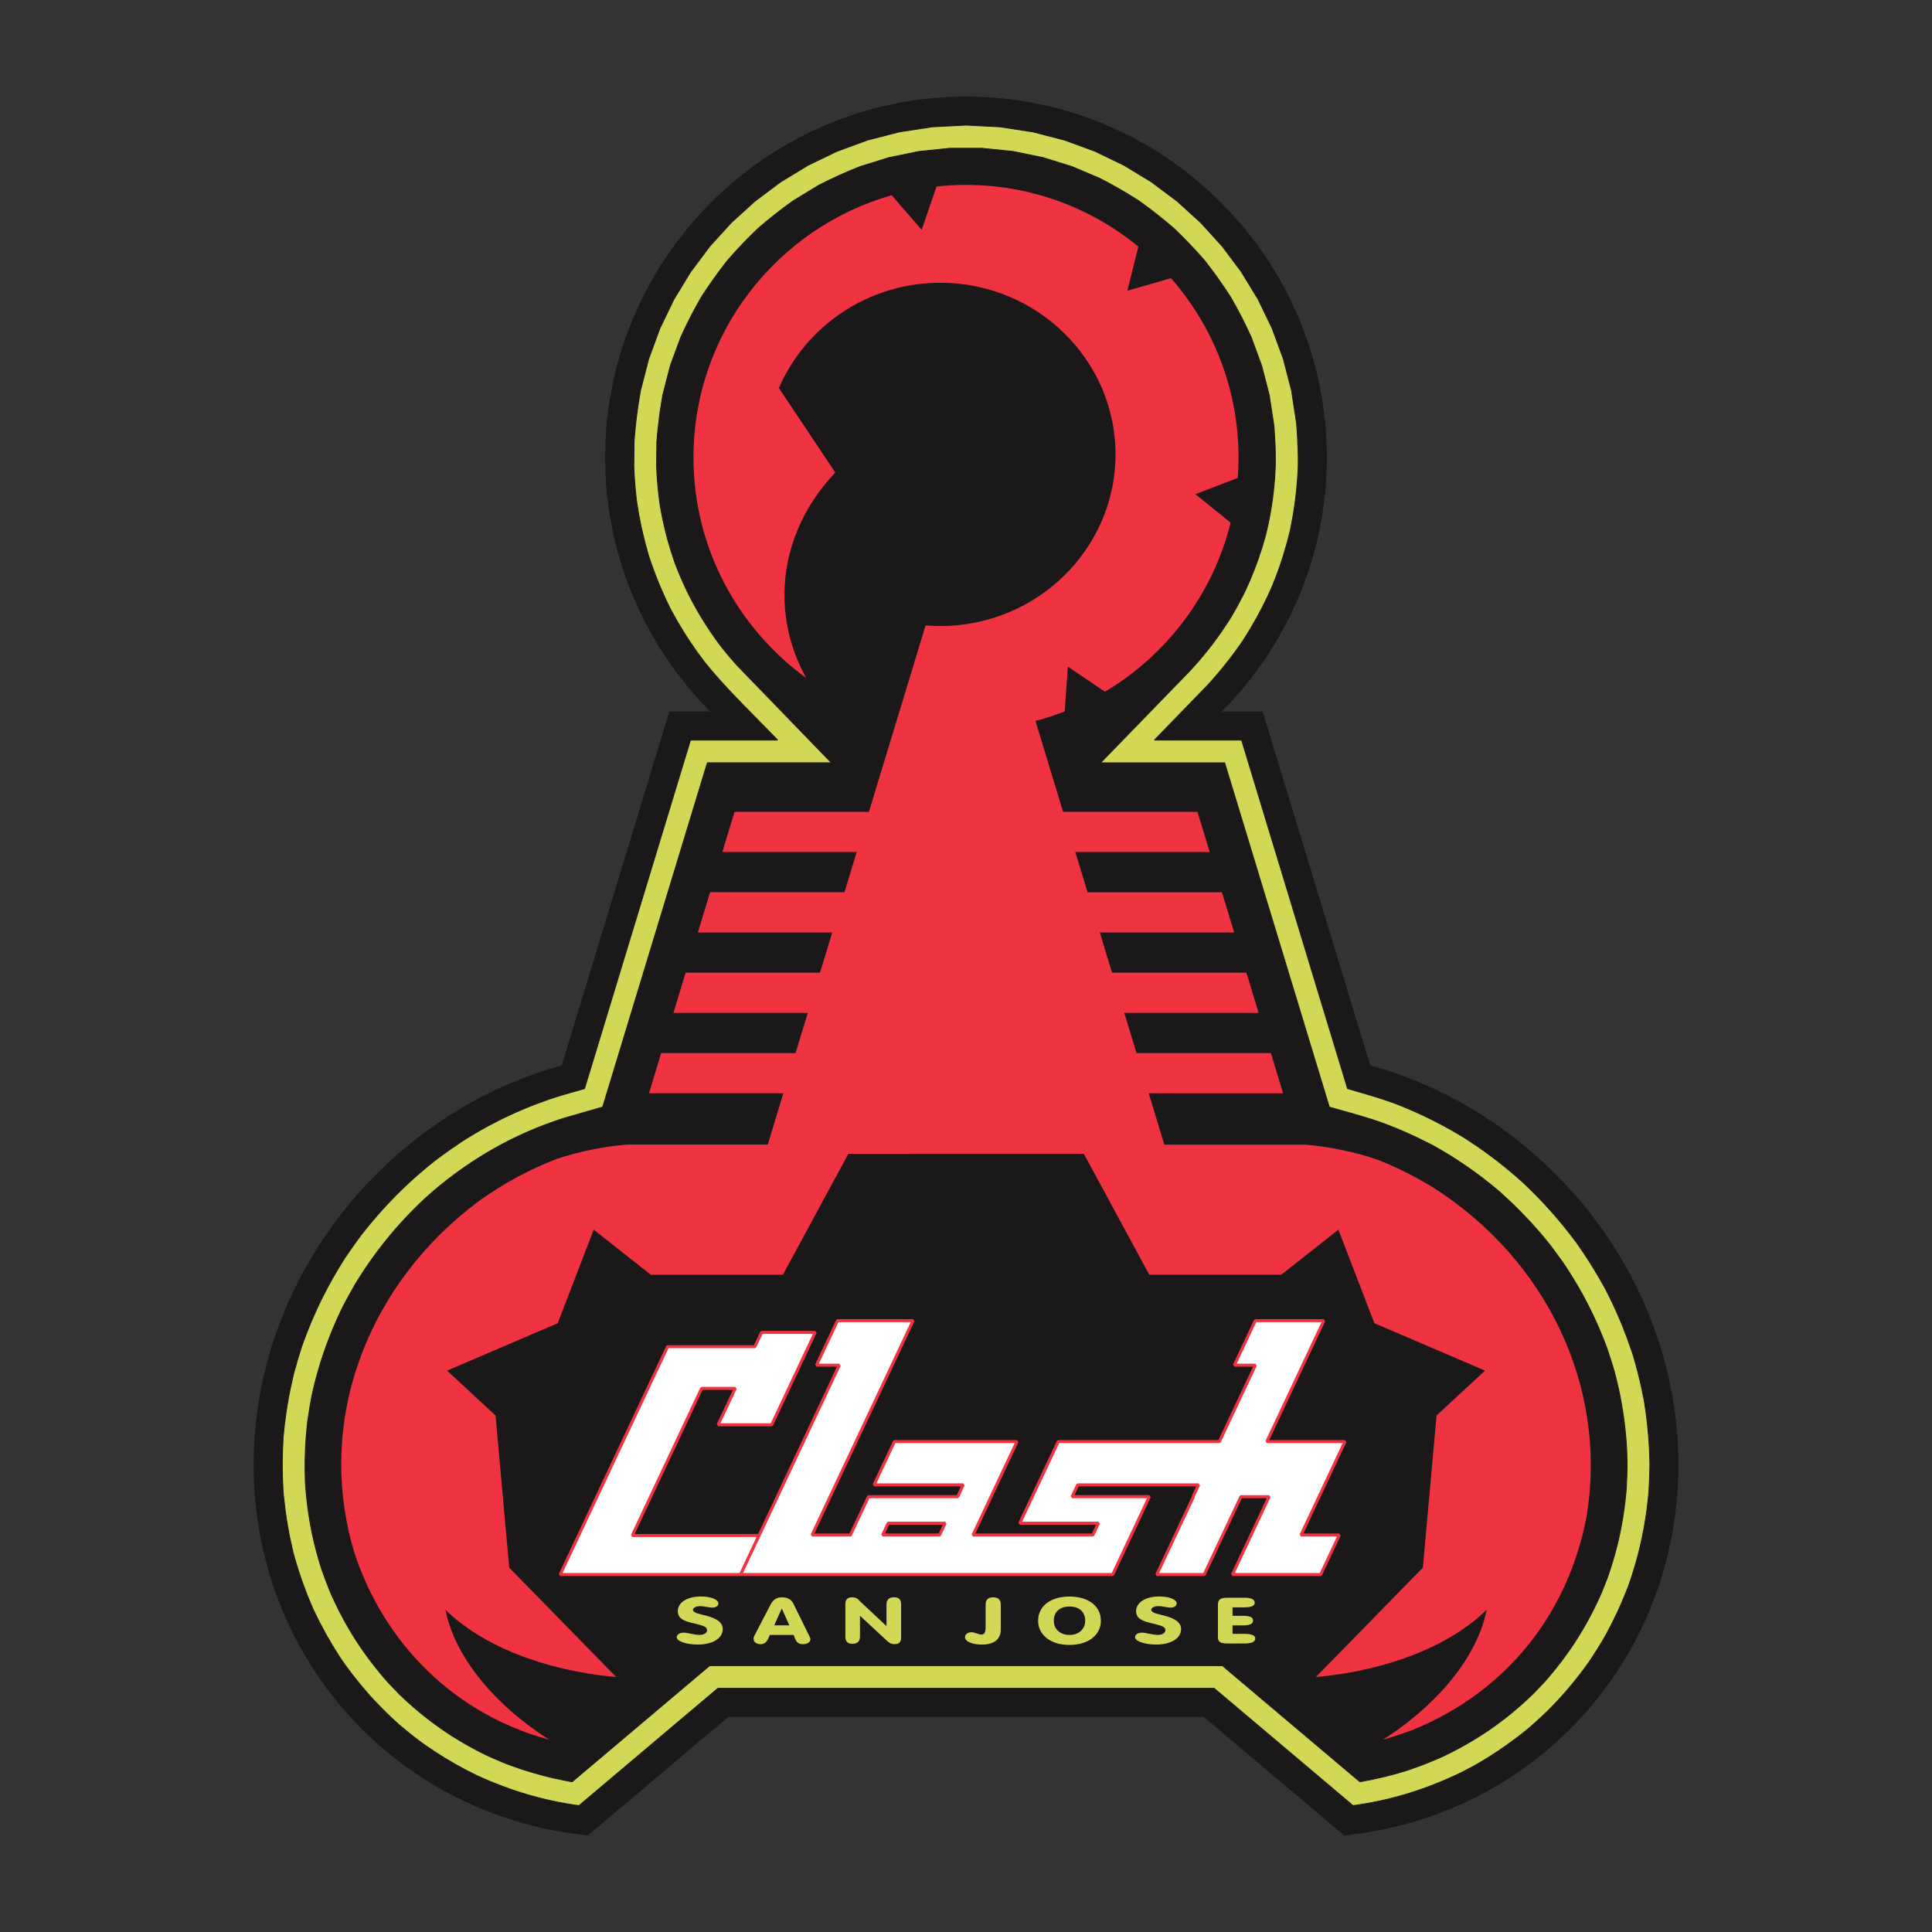 <?xml version="1.0" encoding="utf-8"?>
<!-- Generator: Adobe Illustrator 14.0.0, SVG Export Plug-In . SVG Version: 6.00 Build 43363)  -->
<!DOCTYPE svg PUBLIC "-//W3C//DTD SVG 1.1//EN" "http://www.w3.org/Graphics/SVG/1.1/DTD/svg11.dtd">
<svg version="1.1" id="Layer_1" xmlns="http://www.w3.org/2000/svg" xmlns:xlink="http://www.w3.org/1999/xlink" x="0px" y="0px"
	 width="200px" height="200px" viewBox="0 0 200 200" enable-background="new 0 0 200 200" xml:space="preserve">
<rect x="0" y="0" width="200" height="200" fill="#333333" stroke="none"/>
<path fill="#1A1818" d="M141.848,110.292c7.668,2.106,14.504,6.343,19.877,11.963c7.445,7.791,12.021,18.228,12.021,29.377
	c0,10.919-4.393,20.621-11.368,27.517c-6.052,5.981-14.146,9.945-23.233,10.854l0,0l-14.539-12.273H75.397L60.859,190l0,0
	c-9.093-0.906-17.185-4.87-23.236-10.852c-6.978-6.896-11.368-16.6-11.368-27.519c0-11.149,4.574-21.586,12.022-29.377
	c5.37-5.62,12.208-9.854,19.876-11.963l0,0l11.138-36.634h4.231l0,0c-6.717-6.76-10.877-16.062-10.877-26.304
	C62.646,26.781,79.427,10,100,10c20.574,0,37.354,16.781,37.354,37.354c0,10.243-4.16,19.544-10.875,26.304l0,0h4.229
	L141.848,110.292L141.848,110.292z"/>
<path fill="#D2D755" stroke="#1A1818" stroke-width="0.092" stroke-miterlimit="1" d="M145.784,114.773l0.938,0.41l0.928,0.434
	l0.914,0.453l0.905,0.476l0.896,0.499l0.889,0.521l0.442,0.27l0,0c0.394,0.256,0.785,0.516,1.176,0.78
	c0.382,0.265,0.766,0.536,1.145,0.811c0.375,0.276,0.748,0.56,1.117,0.845c0.365,0.289,0.729,0.582,1.09,0.881l0,0l0.715,0.607
	l0.707,0.625l0.762,0.729l0.74,0.739l0.721,0.756l0.699,0.771l0.686,0.787l0.667,0.806l0.652,0.82l0.638,0.84l0,0
	c0.271,0.387,0.536,0.773,0.8,1.166c0.322,0.488,0.64,0.982,0.946,1.481c0.243,0.397,0.482,0.805,0.72,1.211
	c0.177,0.307,0.351,0.614,0.521,0.927c0.216,0.42,0.428,0.848,0.635,1.271c0.199,0.424,0.396,0.851,0.589,1.278
	c0.187,0.429,0.368,0.859,0.546,1.293c0.174,0.435,0.344,0.872,0.506,1.313c0.161,0.442,0.318,0.89,0.471,1.338l0,0l0.146,0.45l0,0
	c0.165,0.565,0.322,1.138,0.473,1.712c0.145,0.569,0.279,1.146,0.406,1.722c0.082,0.385,0.161,0.773,0.237,1.162
	c0.065,0.415,0.13,0.833,0.188,1.251c0.056,0.413,0.104,0.829,0.151,1.246c0.043,0.412,0.083,0.829,0.117,1.244
	c0.028,0.415,0.06,0.833,0.082,1.25c0.019,0.42,0.032,0.842,0.045,1.264l0,0l0.007,0.421l0,0c-0.007,0.469-0.02,0.938-0.033,1.408
	c-0.021,0.468-0.045,0.938-0.072,1.406l0,0l-0.061,0.627l-0.068,0.623l-0.076,0.617l-0.088,0.613l-0.097,0.608l-0.104,0.606
	l-0.113,0.604l-0.125,0.603l-0.134,0.599l-0.144,0.597l-0.152,0.598l-0.164,0.596l-0.176,0.596l-0.185,0.596l-0.192,0.598
	l-0.205,0.595l-0.278,0.713l0,0c-0.285,0.705-0.587,1.401-0.906,2.093c-0.162,0.342-0.327,0.685-0.497,1.022
	c-0.336,0.661-0.679,1.325-1.06,1.963c-0.337,0.552-0.679,1.101-1.03,1.642l0,0l-0.176,0.27l-0.358,0.505l-0.362,0.497l-0.368,0.488
	l-0.378,0.479l-0.381,0.474l-0.388,0.465l-0.396,0.459l-0.401,0.451l-0.409,0.445l-0.417,0.438l-0.424,0.435l-0.435,0.427
	L159.5,177.8l-0.449,0.416l-0.459,0.41l-0.468,0.404l0,0c-0.326,0.263-0.653,0.521-0.985,0.778c-0.33,0.25-0.664,0.5-1,0.741
	c-0.34,0.239-0.68,0.476-1.021,0.707c-0.347,0.229-0.694,0.454-1.048,0.677c-0.354,0.219-0.713,0.435-1.072,0.646l0,0l-0.362,0.208
	l-1.321,0.695l-0.678,0.319l-0.684,0.31l-0.686,0.296l-0.688,0.28l-0.689,0.267l-0.697,0.252l-0.699,0.237l-0.704,0.225
	l-0.708,0.208l-0.714,0.196l-0.718,0.18l-0.725,0.165l-0.728,0.151l-0.733,0.136l-0.738,0.121l-0.658,0.095l-14.383-12.145H74.319
	L59.935,186.92l-0.61-0.087l-0.692-0.112l-0.688-0.125l-0.683-0.139l-0.679-0.15l-0.674-0.164l-0.671-0.178l-0.666-0.189
	l-0.662-0.201l-0.66-0.215l-0.655-0.229l-0.652-0.24l-0.65-0.252l-0.646-0.264l-0.645-0.277l-0.641-0.287l0,0
	c-0.377-0.187-0.753-0.377-1.125-0.567c-0.368-0.195-0.734-0.396-1.1-0.601c-0.359-0.207-0.719-0.418-1.075-0.633
	c-0.354-0.218-0.707-0.441-1.057-0.668c-0.351-0.23-0.696-0.467-1.042-0.706l0,0l-0.344-0.243l0,0
	c-0.294-0.222-0.586-0.447-0.878-0.672c-0.48-0.383-0.957-0.771-1.427-1.169l0,0l-0.423-0.383l-0.417-0.386l-0.409-0.393
	l-0.401-0.396l-0.395-0.401l-0.387-0.403l-0.382-0.41l-0.373-0.415l-0.729-0.849l-0.355-0.436l-0.351-0.439l-0.345-0.445
	l-0.675-0.912l-0.33-0.467l-0.413-0.64l0,0c-0.403-0.639-0.789-1.284-1.161-1.94c-0.243-0.438-0.481-0.883-0.712-1.326
	c-0.228-0.451-0.451-0.906-0.668-1.362c-0.205-0.476-0.404-0.952-0.596-1.432c-0.186-0.478-0.365-0.958-0.536-1.44
	c-0.126-0.361-0.249-0.729-0.367-1.092c-0.154-0.492-0.304-0.986-0.443-1.48l0,0l-0.104-0.375l0,0
	c-0.123-0.519-0.24-1.041-0.35-1.562c-0.103-0.519-0.198-1.04-0.286-1.56c-0.063-0.395-0.121-0.784-0.176-1.178
	c-0.068-0.527-0.13-1.058-0.184-1.587l0,0l-0.037-0.397l0,0c-0.028-0.479-0.051-0.954-0.067-1.432
	c-0.013-0.476-0.021-0.947-0.021-1.423c0.002-0.474,0.01-0.948,0.024-1.422c0.018-0.479,0.04-0.955,0.069-1.43
	c0.039-0.417,0.082-0.835,0.128-1.25c0.05-0.412,0.104-0.825,0.163-1.235l0,0l0.127-0.816l0,0c0.093-0.545,0.193-1.088,0.302-1.631
	c0.114-0.543,0.237-1.09,0.365-1.631c0.124-0.455,0.253-0.91,0.385-1.361c0.135-0.453,0.275-0.903,0.417-1.354l0,0l0.22-0.618
	l0.229-0.61l0.235-0.604l0.243-0.601l0.253-0.592l0.26-0.588l0.268-0.584l0.276-0.578l0.285-0.572l0.294-0.571l0.303-0.565
	l0.312-0.563l0.322-0.563l0.331-0.56l0.34-0.558l0.35-0.553l0,0c0.331-0.488,0.667-0.975,1.008-1.451
	c0.205-0.285,0.413-0.571,0.622-0.854l0,0l0.426-0.539l0.431-0.53l0.437-0.521l0.442-0.516l0.448-0.504l0.455-0.498l0.462-0.487
	l0.468-0.482l0.477-0.475l0.483-0.47l0.491-0.461l0.499-0.453l0.508-0.446l0.516-0.441l0.526-0.437l0.534-0.432l0.819-0.612
	l0.831-0.597l0,0c0.421-0.291,0.845-0.578,1.269-0.859l0,0l0.429-0.278l0.593-0.358l0.598-0.352l0.599-0.339l0.603-0.328
	l0.604-0.315l0.609-0.31l0.614-0.296l0.617-0.286l0.622-0.274l0.627-0.267l0.632-0.256l0.638-0.245l0.645-0.234l0.649-0.228
	l0.657-0.217l0.661-0.206l2.238-0.639l10.969-36.081h9.019l-1.26-1.289l0,0c-0.78-0.791-1.564-1.583-2.342-2.379
	c-0.462-0.477-0.924-0.959-1.381-1.444l0,0l-0.899-0.98l-0.441-0.498l-0.436-0.502l-0.427-0.508l-0.42-0.515l0,0
	c-0.25-0.331-0.496-0.665-0.74-1.002c-0.237-0.334-0.473-0.675-0.704-1.016c-0.226-0.341-0.449-0.687-0.669-1.035
	c-0.215-0.349-0.428-0.702-0.636-1.058c-0.206-0.359-0.409-0.722-0.607-1.086l0,0l-0.196-0.368l0,0
	c-0.161-0.329-0.32-0.66-0.477-0.993c-0.2-0.44-0.397-0.885-0.587-1.333c-0.139-0.334-0.274-0.673-0.407-1.011
	c-0.173-0.454-0.34-0.912-0.5-1.373l0,0l-0.233-0.697l0,0c-0.14-0.477-0.273-0.958-0.399-1.439
	c-0.121-0.479-0.234-0.959-0.343-1.442c-0.102-0.482-0.198-0.967-0.286-1.454c-0.063-0.367-0.124-0.736-0.181-1.106l0,0
	l-0.053-0.371l0,0c-0.047-0.432-0.092-0.866-0.131-1.299c-0.034-0.433-0.065-0.867-0.093-1.302l0,0l-0.041-0.868l0.034-2.652l0,0
	c0.043-0.54,0.094-1.081,0.149-1.621c0.071-0.642,0.152-1.283,0.244-1.921c0.081-0.536,0.169-1.071,0.262-1.606l0,0l0.851-3.293
	l1.159-3.156l1.451-3.005l1.728-2.837l1.984-2.652l2.226-2.447l2.448-2.225l2.65-1.985l2.838-1.727l3.005-1.452l3.156-1.159
	l3.29-0.85l3.408-0.522L100,12.95l3.51,0.179l3.409,0.522l3.289,0.85l3.155,1.159l3.007,1.452l2.838,1.727l2.651,1.985l2.447,2.225
	l2.226,2.447l1.983,2.652l1.728,2.837l1.452,3.005l1.158,3.156l0.851,3.29l0.522,3.411l0,0c0.045,0.64,0.09,1.28,0.118,1.919
	c0.021,0.457,0.035,0.917,0.046,1.372c0.004,0.276,0.006,0.552,0.006,0.826c-0.004,0.527-0.039,1.052-0.073,1.576
	c-0.031,0.43-0.069,0.858-0.111,1.286c-0.047,0.427-0.099,0.851-0.153,1.276c-0.062,0.425-0.127,0.85-0.197,1.272
	c-0.074,0.426-0.155,0.852-0.24,1.276l0,0l-0.092,0.425l0,0c-0.09,0.358-0.182,0.718-0.275,1.074
	c-0.132,0.472-0.271,0.941-0.413,1.408c-0.11,0.349-0.226,0.698-0.343,1.043c-0.121,0.347-0.246,0.692-0.373,1.035
	c-0.132,0.345-0.27,0.69-0.406,1.032c-0.168,0.381-0.342,0.762-0.518,1.139c-0.182,0.373-0.363,0.745-0.551,1.113
	c-0.188,0.365-0.385,0.729-0.582,1.089c-0.201,0.36-0.408,0.718-0.618,1.073c-0.216,0.356-0.437,0.71-0.657,1.061l0,0l-0.229,0.35
	l0,0c-0.207,0.297-0.418,0.593-0.629,0.887c-0.213,0.289-0.432,0.578-0.648,0.864c-0.293,0.377-0.594,0.751-0.896,1.12
	c-0.311,0.368-0.623,0.731-0.94,1.092l0,0l-0.488,0.536l-5.452,5.618h9.02l10.969,36.081l0,0c0.834,0.237,1.669,0.479,2.498,0.729
	c0.296,0.092,0.594,0.187,0.887,0.276c0.493,0.16,0.982,0.328,1.471,0.504l0,0l0.961,0.38L145.784,114.773L145.784,114.773z
	 M147.857,118.35c-0.359-0.186-0.724-0.367-1.084-0.543c-0.362-0.171-0.729-0.341-1.094-0.505c-0.367-0.161-0.736-0.319-1.105-0.474
	l0,0l-0.748-0.297l0,0c-0.602-0.23-1.207-0.453-1.821-0.65c-0.694-0.219-1.396-0.426-2.097-0.626
	c-0.764-0.219-1.532-0.431-2.299-0.649l0,0l-10.834-35.639h-12.849l9.318-9.601l0,0c0.294-0.322,0.585-0.647,0.872-0.975
	c0.277-0.328,0.555-0.659,0.824-0.993l0,0l0.529-0.676l0.512-0.688l0.498-0.702l0,0c0.242-0.358,0.481-0.72,0.719-1.084l0,0
	l0.232-0.372l0.39-0.67l0,0c0.313-0.56,0.614-1.125,0.907-1.697l0,0l0.174-0.349l0,0c0.164-0.357,0.326-0.715,0.482-1.077
	c0.15-0.357,0.299-0.716,0.441-1.077c0.139-0.361,0.271-0.723,0.402-1.087c0.127-0.366,0.25-0.733,0.369-1.103
	c0.114-0.373,0.229-0.747,0.336-1.123l0,0l0.104-0.384l0.206-0.89l0.181-0.884l0.157-0.883l0.135-0.883l0.111-0.887l0,0
	c0.047-0.446,0.09-0.893,0.126-1.34c0.029-0.455,0.056-0.91,0.074-1.365l0,0l-0.002-1.029L132,46.128l0,0
	c-0.023-0.508-0.055-1.02-0.088-1.529l0,0l-0.037-0.518l-0.484-3.171l-0.791-3.062l-1.078-2.936l-0.498-1.063l-0.514-1.034
	l-0.541-1.021l-0.574-1.024l-0.642-0.975l-0.655-0.944l-0.334-0.466l-0.693-0.924l-0.358-0.464l-0.772-0.871l-0.781-0.84
	l-0.803-0.822l-0.834-0.813l-0.89-0.752l-0.896-0.721l-0.91-0.698l-0.941-0.688l-0.99-0.621l-0.992-0.587l-1.006-0.563l-1.037-0.548
	l-2.869-1.216l-3-0.937l-3.118-0.641l-3.226-0.328h-3.292l-3.225,0.328L92.01,16.32l-3,0.937l-1.09,0.446l-1.062,0.465l-1.049,0.491
	l-1.054,0.526l-2.642,1.607l-0.942,0.688l-0.911,0.699L79.368,22.9l-0.89,0.752l-0.833,0.813l-0.803,0.822l-0.781,0.84l-0.773,0.87
	l-0.71,0.925l-0.678,0.93l-0.656,0.944l-0.642,0.975l-0.573,1.023l-0.54,1.021l-0.515,1.034l-0.497,1.064l-1.079,2.936l-0.789,3.06
	l-0.288,1.799l-0.215,1.786l0,0c-0.041,0.405-0.076,0.811-0.108,1.215l0,0l-0.033,2.466l0.052,1.018l0.076,1.004l0.103,1.001
	l0.127,1.007l0,0c0.067,0.393,0.139,0.784,0.213,1.173c0.078,0.385,0.162,0.769,0.248,1.15c0.091,0.381,0.187,0.761,0.284,1.137
	c0.104,0.378,0.213,0.755,0.325,1.129c0.116,0.377,0.238,0.753,0.363,1.127l0,0l0.131,0.378l0.232,0.597l0.239,0.587l0.25,0.579
	l0.258,0.571l0.268,0.564l0.277,0.557l0.286,0.55l0.297,0.544l0.307,0.539l0.317,0.534l0.328,0.528l0.337,0.525l0.35,0.52
	l0.359,0.518l0.372,0.514l0.384,0.511l0,0c0.182,0.225,0.365,0.45,0.548,0.671c0.309,0.369,0.622,0.735,0.938,1.094l0,0
	l9.839,10.163H73.226l-10.835,35.639l-4.077,1.172l-0.932,0.313l-0.916,0.333l-0.903,0.354l-0.89,0.373l-0.877,0.396l-0.865,0.416
	l-0.851,0.438l-0.842,0.457l-0.828,0.479l-0.817,0.5l-0.806,0.521l-0.796,0.539l-0.785,0.563l-0.774,0.582l-0.765,0.604
	l-0.757,0.627l-0.96,0.854l-0.526,0.5l-0.514,0.505l-0.503,0.513l-0.493,0.519l-0.482,0.524l-0.472,0.531l-0.462,0.539l-0.451,0.547
	l-0.442,0.557l-0.434,0.563l-0.423,0.57l-0.416,0.58l-0.406,0.589l-0.397,0.598l-0.39,0.606l-0.382,0.619l0,0
	c-0.274,0.479-0.545,0.963-0.81,1.449c-0.157,0.291-0.313,0.586-0.467,0.883l0,0l-0.268,0.56l-0.258,0.56l-0.248,0.56l-0.239,0.559
	l-0.229,0.563l-0.22,0.563l-0.213,0.565l-0.202,0.567l-0.194,0.57l-0.186,0.574l-0.176,0.578l-0.169,0.581l-0.16,0.589l-0.15,0.593
	l-0.145,0.601l-0.136,0.604l0,0c-0.062,0.328-0.123,0.659-0.181,0.988c-0.092,0.55-0.179,1.101-0.259,1.652
	c-0.041,0.393-0.083,0.784-0.118,1.18c-0.043,0.518-0.078,1.037-0.105,1.558c-0.017,0.388-0.03,0.776-0.04,1.166
	c-0.006,0.392-0.007,0.782-0.005,1.173c0.006,0.396,0.016,0.792,0.028,1.187l0,0l0.041,0.594l0.05,0.586l0.06,0.582l0.066,0.576
	l0.075,0.573l0.084,0.572l0.094,0.568l0.102,0.566l0.111,0.564l0.12,0.563l0.131,0.563l0.139,0.563l0.149,0.563l0.159,0.563
	l0.169,0.563l0.179,0.567l0,0c0.239,0.675,0.492,1.346,0.757,2.012l0,0l0.117,0.288l0.294,0.653l0.303,0.643l0.314,0.633
	l0.322,0.621l0.335,0.612l0.346,0.604l0.357,0.596l0.368,0.586l0.381,0.578l0.393,0.572l0.405,0.564l0.418,0.561l0.432,0.553
	l0.445,0.547l0.458,0.544l0.475,0.538l1.101,1.145l0.511,0.484l0.516,0.471l0.521,0.457l0.526,0.443l0.534,0.434l0.541,0.42
	l0.548,0.409l0.555,0.396l0.564,0.389l0.571,0.374l0.58,0.362l0.59,0.354l0.599,0.342l0.609,0.333l0.617,0.322l0.63,0.313l0,0
	c0.56,0.254,1.122,0.504,1.688,0.737c0.632,0.263,1.279,0.484,1.927,0.703c0.42,0.136,0.843,0.269,1.266,0.396
	c0.423,0.119,0.85,0.234,1.276,0.346l0,0l0.859,0.205l0,0c0.435,0.097,0.871,0.188,1.308,0.271l0,0l0.531,0.099l14.232-12.018
	h53.088l14.231,12.018l0,0c0.438-0.078,0.879-0.162,1.314-0.252c0.404-0.088,0.811-0.182,1.209-0.275
	c0.503-0.125,1.002-0.258,1.499-0.398c0.302-0.088,0.603-0.178,0.899-0.27c0.418-0.145,0.835-0.291,1.25-0.441l0,0l0.818-0.315l0,0
	c0.409-0.164,0.817-0.337,1.225-0.509l0,0l0.677-0.319l0.665-0.33l0.652-0.342l0.645-0.354l0.632-0.365l0.623-0.377l0.612-0.391
	l0.604-0.402l0.596-0.416l0.586-0.43l0.578-0.441l0.57-0.457l0.563-0.472l0.557-0.483l0.549-0.5l0.545-0.515l1.102-1.144
	l0.476-0.539l0.457-0.543l0.445-0.549l0.433-0.551l0.418-0.562l0.404-0.563l0.395-0.572l0.381-0.578l0.367-0.588l0.356-0.596
	l0.347-0.604l0.334-0.612l0.323-0.621l0.313-0.633l0.304-0.642l0.295-0.654l0.601-1.521l0.19-0.562l0.183-0.558l0.172-0.555
	l0.162-0.557l0.152-0.557l0.145-0.559l0.134-0.557l0.127-0.563l0.114-0.561l0.106-0.563l0.099-0.566l0.09-0.568l0.08-0.574
	l0.072-0.576l0.12-1.17l0.037-0.662l0,0c0.032-0.656,0.054-1.314,0.062-1.976l0,0l-0.012-0.628l-0.021-0.621l-0.031-0.617
	l-0.04-0.613l-0.051-0.608l-0.061-0.606l-0.07-0.605l-0.077-0.604l-0.091-0.604l-0.1-0.604l-0.107-0.601l-0.116-0.601l-0.131-0.604
	l-0.14-0.602l-0.146-0.604l-0.159-0.605l-0.191-0.639l0,0c-0.196-0.636-0.405-1.268-0.621-1.894l0,0l-0.224-0.58l-0.229-0.567
	l-0.233-0.563l-0.242-0.56l-0.25-0.553l-0.258-0.547l-0.265-0.543l-0.273-0.537l-0.278-0.533l-0.289-0.529l-0.297-0.526
	l-0.309-0.522l-0.314-0.521l-0.322-0.519l-0.332-0.518l-0.342-0.517l0,0c-0.322-0.452-0.647-0.9-0.98-1.347l0,0l-0.4-0.528l0,0
	c-0.354-0.457-0.729-0.897-1.104-1.337c-0.306-0.35-0.612-0.692-0.924-1.033c-0.313-0.337-0.632-0.673-0.95-1
	c-0.326-0.328-0.655-0.653-0.984-0.973c-0.339-0.317-0.681-0.635-1.021-0.943l0,0l-0.352-0.313l-0.813-0.67l-0.822-0.646
	l-0.833-0.622l-0.85-0.602l-0.86-0.578l-0.879-0.559l-0.896-0.537l-0.916-0.52L147.857,118.35L147.857,118.35z"/>
<path fill="#D2D755" d="M74.816,168.652c0,0.955-1.064,1.592-2.576,1.592c-1.232,0-2.185-0.358-2.185-0.756
	c0-0.278,0.279-0.479,0.783-0.479c0.225,0,1.121,0.238,1.568,0.238c0.449,0,0.785-0.198,0.785-0.479
	c0-0.317-0.224-0.438-1.177-0.676c-1.4-0.279-1.848-0.637-1.848-1.313c0-0.875,0.951-1.512,2.408-1.512
	c1.009,0,1.793,0.316,1.793,0.717c0,0.277-0.28,0.438-0.673,0.438c-0.224,0-0.896-0.158-1.177-0.158
	c-0.447,0-0.783,0.158-0.783,0.396c0,0.199,0.336,0.357,0.896,0.477c0.168,0.041,0.28,0.08,0.337,0.08
	C74.257,167.541,74.816,167.979,74.816,168.652L74.816,168.652z M82.161,169.25h-2.464l-0.225,0.479l0,0
	c-0.168,0.316-0.393,0.478-0.729,0.478c-0.447,0-0.728-0.239-0.728-0.519c0-0.119,0-0.237,0.056-0.316l0,0l1.736-3.339l0,0
	c0.28-0.478,0.617-0.677,1.177-0.677c0.504,0,0.896,0.199,1.12,0.597l0,0l1.681,3.419l0,0c0.056,0.119,0.112,0.236,0.112,0.316
	c0,0.317-0.337,0.519-0.784,0.519c-0.393,0-0.616-0.159-0.784-0.519l0,0L82.161,169.25L82.161,169.25z M80.929,166.507l-0.784,1.75
	h1.569L80.929,166.507L80.929,166.507z M89.024,167.262v2.147l0,0c0,0.517-0.28,0.755-0.784,0.755c-0.504,0-0.729-0.238-0.729-0.755
	l0,0v-3.341l0,0c0-0.479,0.225-0.715,0.673-0.715c0.335,0,0.56,0.078,0.784,0.356l0,0l2.801,2.624v-2.229l0,0
	c0-0.518,0.279-0.754,0.784-0.754c0.504,0,0.729,0.236,0.729,0.754l0,0v3.42l0,0c0,0.478-0.225,0.677-0.673,0.677
	c-0.336,0-0.561-0.119-0.84-0.396l0,0L89.024,167.262L89.024,167.262z M102.031,168.336v-2.227l0,0c0-0.52,0.279-0.756,0.783-0.756
	s0.785,0.236,0.785,0.756l0,0v2.584l0,0c0,1.033-0.729,1.551-1.961,1.551c-1.01,0-1.738-0.318-1.738-0.756
	c0-0.318,0.28-0.519,0.672-0.519c0.28,0,0.782,0.238,1.009,0.238C101.92,169.21,102.031,169.012,102.031,168.336L102.031,168.336z
	 M109.089,167.777c0,0.875,0.673,1.473,1.625,1.473s1.625-0.598,1.625-1.473c0-0.912-0.616-1.469-1.625-1.469
	S109.089,166.865,109.089,167.777L109.089,167.777z M107.465,167.777c0-1.51,1.288-2.504,3.249-2.504s3.248,0.994,3.248,2.504
	c0,1.473-1.287,2.506-3.248,2.506S107.465,169.25,107.465,167.777L107.465,167.777z M122.266,168.652
	c0,0.955-1.063,1.592-2.578,1.592c-1.229,0-2.185-0.358-2.185-0.756c0-0.278,0.28-0.479,0.784-0.479
	c0.225,0,1.121,0.238,1.568,0.238c0.446,0,0.783-0.198,0.783-0.479c0-0.317-0.225-0.438-1.178-0.676
	c-1.398-0.279-1.85-0.637-1.85-1.313c0-0.875,0.953-1.512,2.41-1.512c1.009,0,1.791,0.316,1.791,0.717
	c0,0.277-0.278,0.438-0.672,0.438c-0.225,0-0.896-0.158-1.177-0.158c-0.448,0-0.784,0.158-0.784,0.396
	c0,0.199,0.336,0.357,0.896,0.477c0.167,0.041,0.279,0.08,0.336,0.08C121.704,167.541,122.266,167.979,122.266,168.652
	L122.266,168.652z M127.089,165.395h1.736l0,0c0.672,0,1.063,0.16,1.063,0.518c0,0.316-0.337,0.479-1.063,0.479l0,0h-1.232v0.875
	h1.064l0,0c0.728,0,1.063,0.157,1.063,0.477c0,0.357-0.337,0.519-1.063,0.519l0,0h-1.064v0.873h1.232l0,0
	c0.729,0,1.12,0.159,1.12,0.478c0,0.357-0.394,0.519-1.12,0.519l0,0h-1.736l0,0c-0.784,0-1.009-0.159-1.009-0.676l0,0v-3.302l0,0
	C126.08,165.592,126.305,165.395,127.089,165.395L127.089,165.395z"/>
<path fill="#EF3340" d="M68.446,109.016h13.91l1.266-4.164h-13.91l1.266-4.162h13.91l1.266-4.163H72.242l1.267-4.162h13.91
	l1.266-4.162H74.773l1.266-4.163h13.91l5.868-19.299l0,0c0.506,0.042,1.016,0.064,1.532,0.064c9.986,0,18.131-7.981,18.131-17.767
	c0-9.785-8.146-17.766-18.131-17.766c-7.505,0-13.968,4.506-16.718,10.898l0,0l5.839,8.747l0,0
	c-3.286,3.458-5.263,7.875-5.263,12.677c0,3.071,0.809,5.984,2.251,8.59c-7.064-5.136-11.672-13.462-11.672-22.829
	c0-12.873,8.697-23.779,20.516-27.144l0,0l3.108,3.576l1.543-4.48l0,0c1.001-0.108,2.017-0.166,3.046-0.166
	c6.76,0,12.978,2.399,17.844,6.387l0,0l-1.138,4.566l4.518-1.295l0,0c4.351,4.966,6.99,11.462,6.99,18.556
	c0,0.713-0.027,1.419-0.081,2.12l0,0l-4.38,1.682l3.641,2.948l0,0c-1.83,7.412-6.604,13.685-13.004,17.499l0,0l-3.846-2.594
	l-0.325,4.635l0,0c-0.983,0.384-1.993,0.716-3.026,0.989l0,0l2.859,9.407h13.91l1.266,4.163h-13.91l1.268,4.162h13.91l1.266,4.162
	h-13.91l1.266,4.162h13.91l1.266,4.164h-13.91l1.268,4.162h13.91l1.266,4.162h-13.91l1.613,5.312h14.539l0,0
	c1.063,0.081,2.252,0.243,3.498,0.489c1.543,0.305,2.961,0.691,4.129,1.109c0.023,0.01,0.05,0.02,0.074,0.028
	c1.993,0.803,3.858,1.749,5.688,2.879c11.48,7.356,18.031,20.391,15.777,34.026c-1.935,10.129-8.367,18.121-17.91,22.022
	c-1.037,0.397-2.082,0.753-3.148,1.046c5.854-3.771,9.794-8.715,10.715-13.443c-3.688,3.647-10.127,6.283-17.678,6.965l0,0
	l11.08-11.326l1.416-15.752l5.02-4.647l-11.453-4.905l-3.729-9.685l-5.906,4.664h-13.67l-6.771-12.517h-8.613h-7.151H87.82
	l-6.773,12.517H67.369l-5.907-4.664l-3.73,9.685l-11.452,4.905l5.019,4.647l1.415,15.752l11.08,11.324l0,0
	c-7.55-0.68-13.989-3.314-17.677-6.965c0.921,4.731,4.867,9.679,10.725,13.45c-9.682-2.614-17.082-9.864-20.191-19.461
	c-4.099-13.8,1.601-27.93,12.979-36.339c2.541-1.814,5.2-3.258,8.072-4.345c1.088-0.366,2.364-0.706,3.74-0.978
	c1.241-0.244,2.428-0.406,3.487-0.488l0,0h14.55l1.613-5.311h-13.91L68.446,109.016L68.446,109.016z"/>
<path fill="#FFFFFF" stroke="#EF3340" stroke-width="0.314" stroke-miterlimit="1" d="M76.112,143.723h-3.478l-7.176,15.229h13.119
	l-1.904,4.044H57.99l11.113-23.588h9.04l0.699-1.482h5.551l-4.508,9.569h-5.551L76.112,143.723L76.112,143.723z"/>
<polygon fill="#FFFFFF" stroke="#EF3340" stroke-width="0.314" stroke-miterlimit="1" points="136.718,162.996 127.58,162.996 
	131.378,154.936 128.458,154.936 124.659,162.996 119.747,162.996 123.545,154.936 123.506,154.936 124.081,153.713 
	111.559,153.713 110.98,154.936 118.982,154.936 115.186,162.996 76.674,162.996 86.883,141.325 84.523,141.325 86.696,136.713 
	89.056,136.713 90.631,136.713 94.521,136.713 88.622,149.232 84.064,158.906 88.031,158.906 89.902,154.936 99.139,154.936 
	99.714,153.713 90.478,153.713 92.588,149.232 105.283,149.232 100.727,158.906 103.917,158.906 104.988,158.906 113.132,158.906 
	113.707,157.684 105.563,157.684 109.546,149.232 126.23,149.232 129.956,141.325 127.775,141.325 129.947,136.713 132.125,136.713 
	133.884,136.713 137.043,136.713 131.145,149.232 139.234,149.232 134.678,158.906 138.645,158.906 "/>
<polygon fill="#1A1818" stroke="#EF3340" stroke-width="0.314" stroke-miterlimit="1" points="97.265,158.906 91.371,158.906 
	91.947,157.684 97.84,157.684 "/>
</svg>
